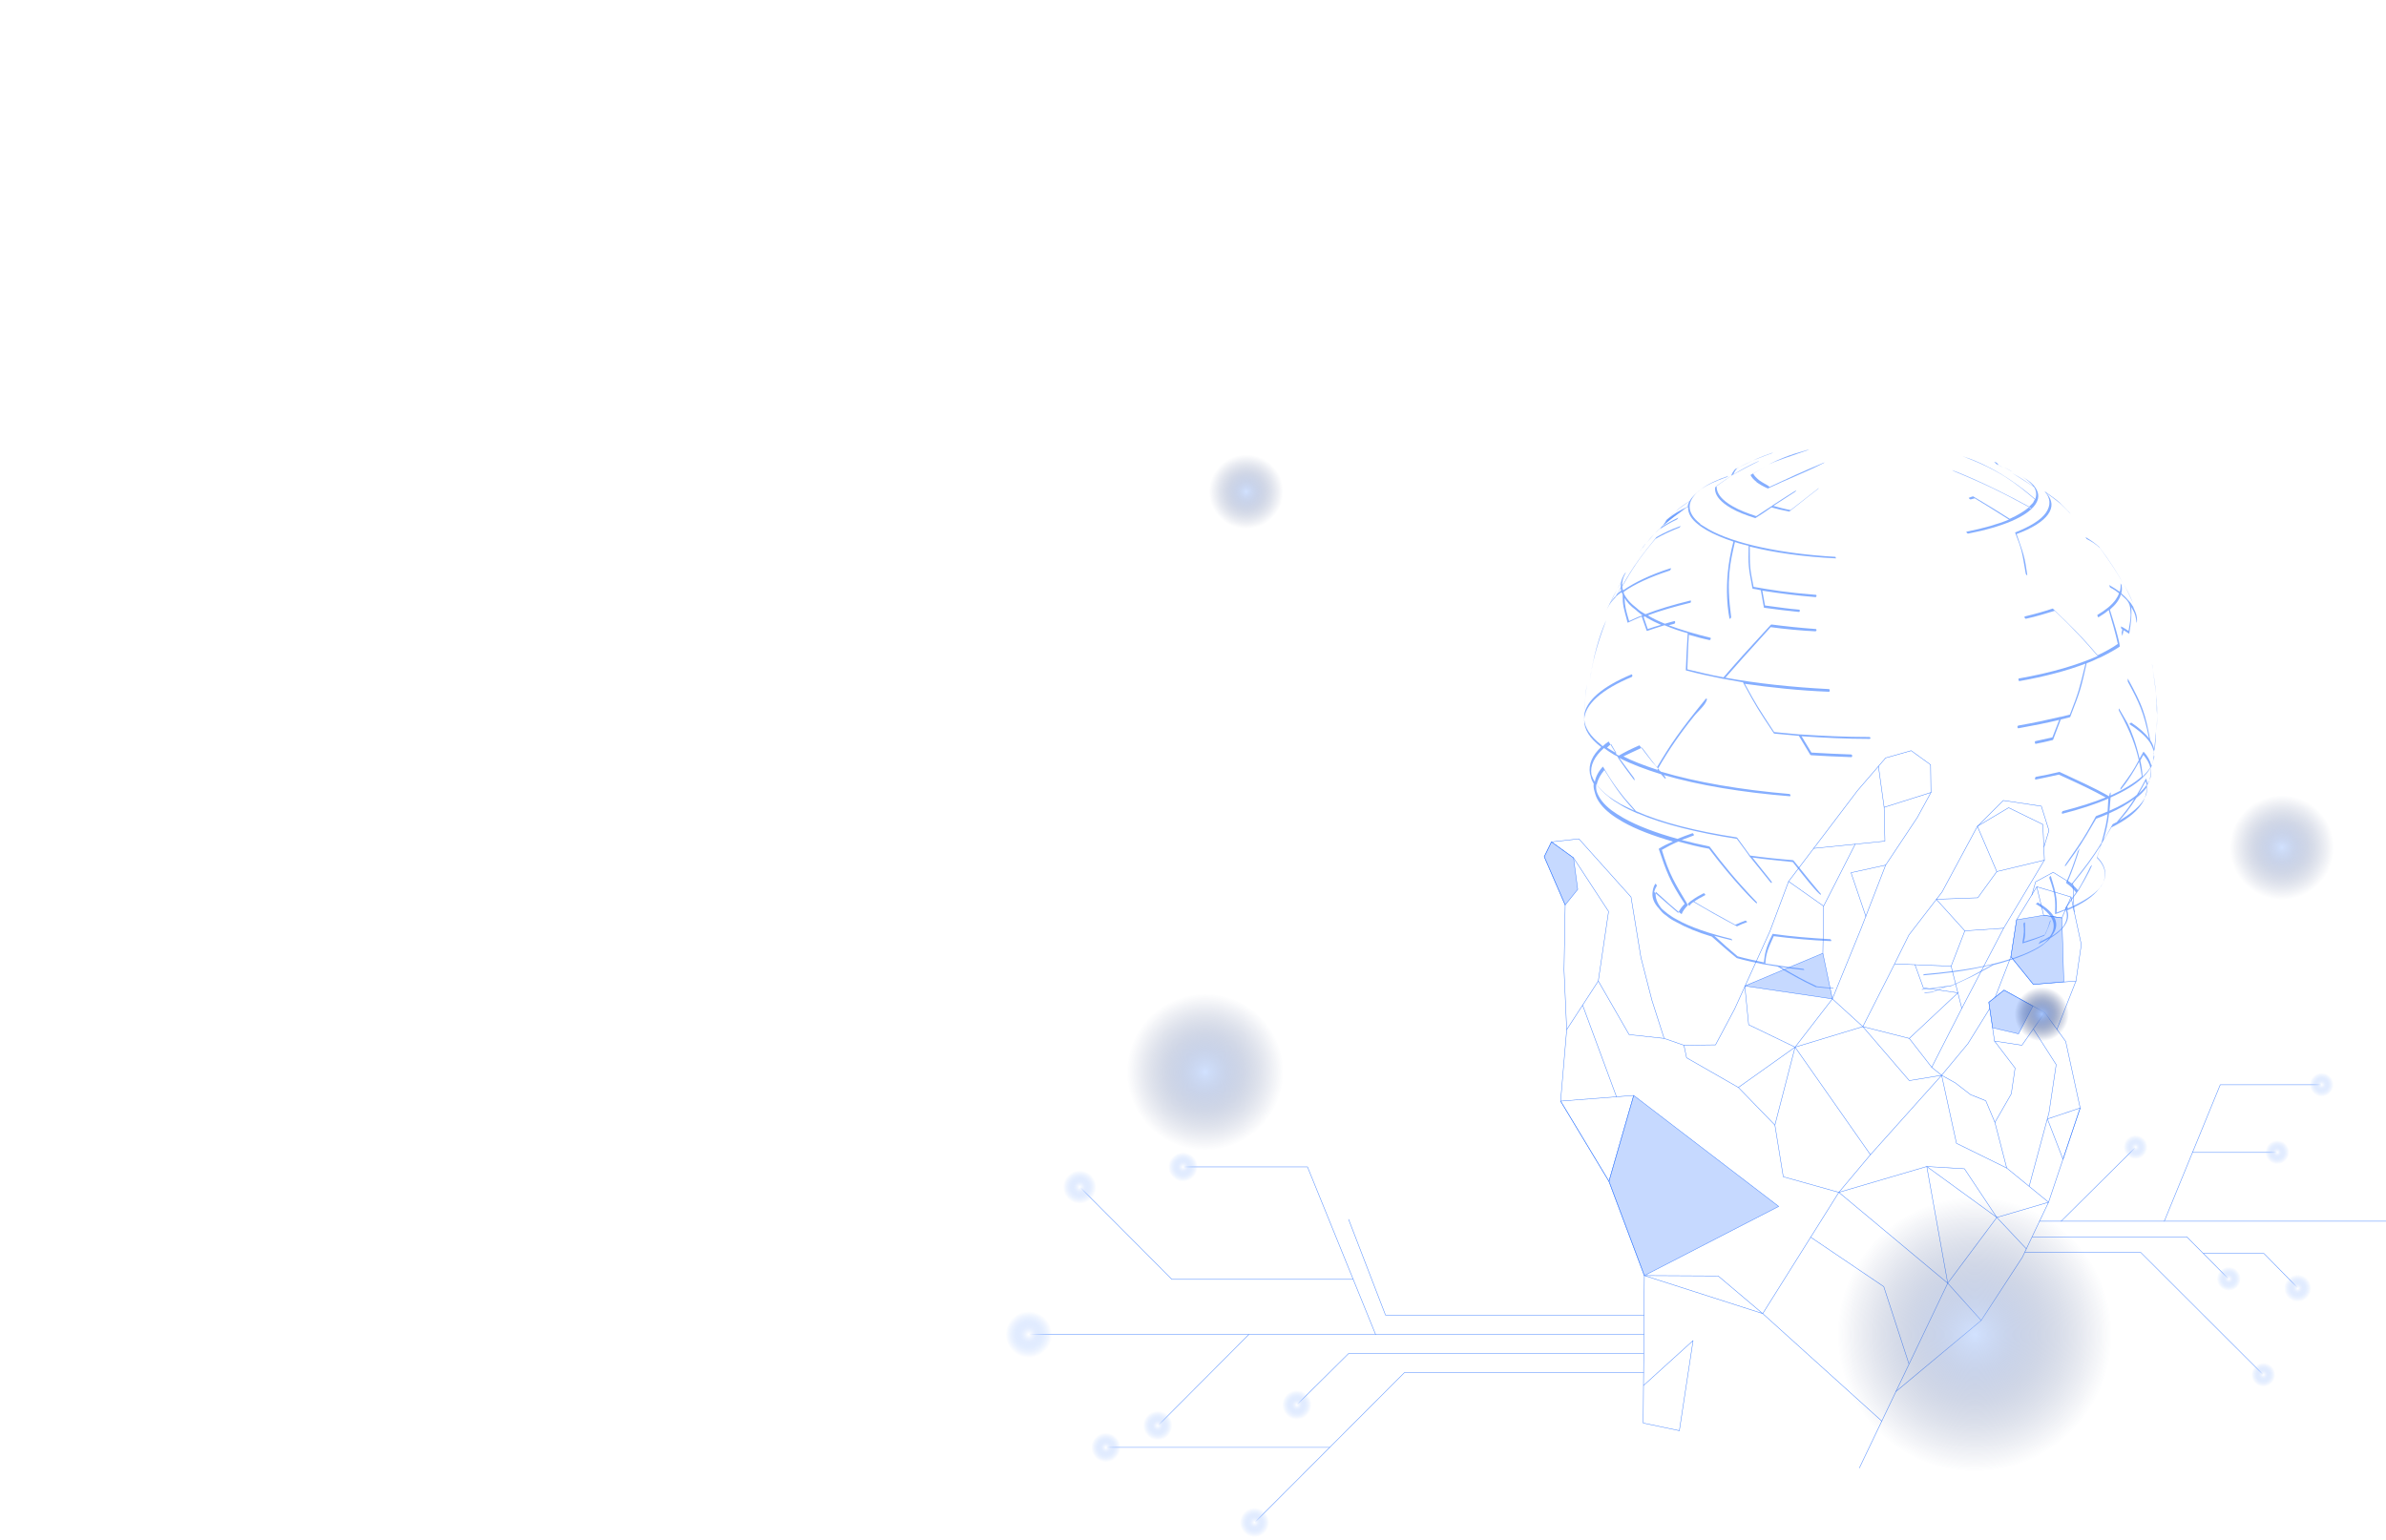<svg width="1366" height="882" viewBox="0 0 1366 882" fill="none" xmlns="http://www.w3.org/2000/svg">
<path d="M941.179 764.206H589.027" stroke="#4081FF" stroke-width="0.25" stroke-miterlimit="10" stroke-linecap="round" stroke-linejoin="round"/>
<path d="M595.128 778.354C587.283 781.837 578.131 778.137 574.644 770.301C571.158 762.465 574.862 753.323 582.707 749.841C590.552 746.358 599.704 750.059 603.191 757.894C606.678 765.948 602.973 775.09 595.128 778.354Z" fill="url(#paint0_radial_0_5532)"/>
<path d="M714.982 764.206L662.9 816.444" stroke="#4081FF" stroke-width="0.25" stroke-miterlimit="10" stroke-linecap="round" stroke-linejoin="round"/>
<path d="M787.548 764.206L748.541 668.218H677.283" stroke="#4081FF" stroke-width="0.25" stroke-miterlimit="10" stroke-linecap="round" stroke-linejoin="round"/>
<path d="M940.961 775.09H772.076L742.439 804.474" stroke="#4081FF" stroke-width="0.25" stroke-miterlimit="10" stroke-linecap="round" stroke-linejoin="round"/>
<path d="M774.691 732.645H670.963L618.228 679.754" stroke="#4081FF" stroke-width="0.25" stroke-miterlimit="10" stroke-linecap="round" stroke-linejoin="round"/>
<path d="M940.961 785.973H804.11L718.251 871.949" stroke="#4081FF" stroke-width="0.25" stroke-miterlimit="10" stroke-linecap="round" stroke-linejoin="round"/>
<path d="M761.18 828.852H633.045" stroke="#4081FF" stroke-width="0.25" stroke-miterlimit="10" stroke-linecap="round" stroke-linejoin="round"/>
<path d="M666.605 825.369C661.592 827.545 655.927 825.151 653.748 820.362C651.568 815.356 653.965 809.697 658.76 807.521C663.772 805.344 669.437 807.738 671.617 812.527C674.014 817.533 671.617 823.192 666.605 825.369Z" fill="url(#paint1_radial_0_5532)"/>
<path d="M622.586 689.984C616.92 692.379 610.382 689.767 607.985 684.108C605.588 678.448 608.203 671.919 613.869 669.524C619.535 667.13 626.072 669.742 628.469 675.401C630.867 681.06 628.252 687.59 622.586 689.984Z" fill="url(#paint2_radial_0_5532)"/>
<path d="M681.205 677.142C676.193 679.319 670.527 676.924 668.348 672.136C666.169 667.13 668.566 661.471 673.36 659.294C678.372 657.117 684.038 659.512 686.217 664.3C688.396 669.306 686.217 675.183 681.205 677.142Z" fill="url(#paint3_radial_0_5532)"/>
<path d="M746.362 813.398C741.35 815.575 735.684 813.18 733.505 808.392C731.326 803.386 733.723 797.726 738.517 795.55C743.529 793.373 749.195 795.767 751.374 800.556C753.553 805.562 751.374 811.439 746.362 813.398Z" fill="url(#paint4_radial_0_5532)"/>
<path d="M722.173 880.873C717.161 883.049 711.495 880.655 709.316 875.866C707.137 870.86 709.534 865.201 714.328 863.024C719.34 860.848 725.006 863.242 727.185 868.031C729.364 873.037 726.967 878.696 722.173 880.873Z" fill="url(#paint5_radial_0_5532)"/>
<path d="M636.968 837.776C631.956 839.952 626.29 837.558 624.111 832.77C621.932 827.763 624.329 822.104 629.123 819.928C634.135 817.751 639.801 820.145 641.98 824.934C644.16 829.94 641.98 835.817 636.968 837.776Z" fill="url(#paint6_radial_0_5532)"/>
<path d="M941.178 753.105H793.214L772.076 698.255" stroke="#4081FF" stroke-width="0.25" stroke-miterlimit="10" stroke-linecap="round" stroke-linejoin="round"/>
<path d="M1167.59 699.343H1401.2" stroke="#4081FF" stroke-width="0.25" stroke-miterlimit="10" stroke-linecap="round" stroke-linejoin="round"/>
<path d="M1180.01 699.343L1222.73 656.899" stroke="#4081FF" stroke-width="0.25" stroke-miterlimit="10" stroke-linecap="round" stroke-linejoin="round"/>
<path d="M1239.07 699.343L1271.1 621.203H1329.07" stroke="#4081FF" stroke-width="0.25" stroke-miterlimit="10" stroke-linecap="round" stroke-linejoin="round"/>
<path d="M1163.45 708.268H1251.93L1275.9 732.428" stroke="#4081FF" stroke-width="0.25" stroke-miterlimit="10" stroke-linecap="round" stroke-linejoin="round"/>
<path d="M1261.51 717.844H1296.16L1315.56 737.651" stroke="#4081FF" stroke-width="0.25" stroke-miterlimit="10" stroke-linecap="round" stroke-linejoin="round"/>
<path d="M1159.31 717.191H1225.56L1295.73 787.278" stroke="#4081FF" stroke-width="0.25" stroke-miterlimit="10" stroke-linecap="round" stroke-linejoin="round"/>
<path d="M1255.19 659.946H1303.79" stroke="#4081FF" stroke-width="0.25" stroke-miterlimit="10" stroke-linecap="round" stroke-linejoin="round"/>
<path d="M1219.46 649.499C1223.6 647.757 1228.17 649.716 1229.92 653.634C1231.66 657.77 1229.7 662.341 1225.78 664.082C1221.64 665.823 1217.06 663.864 1215.32 659.947C1213.57 656.029 1215.53 651.24 1219.46 649.499Z" fill="url(#paint7_radial_0_5532)"/>
<path d="M1311.85 729.38C1316.43 727.421 1321.66 729.598 1323.84 734.169C1325.8 738.74 1323.62 743.963 1319.04 746.14C1314.47 748.099 1309.24 745.922 1307.06 741.351C1305.1 736.781 1307.28 731.339 1311.85 729.38Z" fill="url(#paint8_radial_0_5532)"/>
<path d="M1326.02 628.386C1330.16 630.127 1334.73 628.168 1336.48 624.25C1338.22 620.115 1336.26 615.544 1332.34 613.802C1328.2 612.061 1323.62 614.02 1321.88 617.938C1320.13 622.074 1321.88 626.644 1326.02 628.386Z" fill="url(#paint9_radial_0_5532)"/>
<path d="M1272.85 739.61C1276.99 741.352 1281.56 739.393 1283.31 735.475C1285.05 731.339 1283.09 726.768 1279.17 725.027C1275.03 723.286 1270.45 725.245 1268.71 729.163C1266.96 733.298 1268.71 737.869 1272.85 739.61Z" fill="url(#paint10_radial_0_5532)"/>
<path d="M1292.68 794.461C1296.82 796.202 1301.39 794.243 1303.14 790.325C1304.88 786.19 1302.92 781.619 1299 779.878C1294.86 778.136 1290.28 780.095 1288.54 784.013C1286.79 788.149 1288.54 792.72 1292.68 794.461Z" fill="url(#paint11_radial_0_5532)"/>
<path d="M1300.52 667.129C1304.66 668.87 1309.24 666.911 1310.98 662.993C1312.72 658.858 1310.76 654.287 1306.84 652.546C1302.7 650.804 1298.12 652.763 1296.38 656.681C1294.64 660.817 1296.6 665.388 1300.52 667.129Z" fill="url(#paint12_radial_0_5532)"/>
<path d="M1064.52 840.605L1085.44 796.855L1134.25 756.153L1157.79 720.021L1172.82 688.46L1190.91 634.481L1182.63 596.39L1170.64 579.848L1147.33 567.006L1138.61 573.971L1141.88 596.172L1153.65 611.626L1151.47 626.427L1142.1 642.752L1148.85 668.871L1172.82 688.46L1143.19 697.167L1160.18 715.233" stroke="#4081FF" stroke-width="0.25" stroke-miterlimit="10" stroke-linecap="round" stroke-linejoin="round"/>
<path d="M1139.05 577.671L1126.62 597.696L1111.59 615.762L1105.92 611.191L1123.14 577.454L1147.11 531.527L1170.43 492.566L1169.55 472.106L1149.94 462.529L1132.07 473.194L1111.81 510.85L1092.85 535.445L1082.82 555.688L1066.48 587.901L1049.05 572.012L1065.39 531.963L1079.55 495.396L1097.64 468.188L1105.49 453.823L1105.27 437.933L1094.16 429.88L1079.55 434.015L1063.43 452.734L1023.99 504.755L1013.31 533.269L993.042 577.889L982.147 598.349L964.06 598.567L952.728 594.649L945.755 572.883L939.435 548.287L933.769 513.679L903.915 480.377L888.225 482.118L884.084 490.607L896.07 518.25L895.416 555.47L896.941 589.643L893.455 630.563L921.13 676.489L941.396 730.469L940.743 814.921L961.445 819.275" stroke="#4081FF" stroke-width="0.25" stroke-miterlimit="10" stroke-linecap="round" stroke-linejoin="round"/>
<path d="M1170.64 579.848L1157.57 598.567L1141.88 596.172" stroke="#4081FF" stroke-width="0.25" stroke-miterlimit="10" stroke-linecap="round" stroke-linejoin="round"/>
<path d="M1164.11 589.207L1177.18 609.667L1173.04 637.31L1161.71 679.318" stroke="#4081FF" stroke-width="0.25" stroke-miterlimit="10" stroke-linecap="round" stroke-linejoin="round"/>
<path d="M1181.1 663.865L1172.17 640.793L1190.91 634.48L1181.1 663.865Z" stroke="#4081FF" stroke-width="0.25" stroke-miterlimit="10" stroke-linecap="round" stroke-linejoin="round"/>
<path d="M1142.31 570.924L1151.25 547.852L1154.52 526.739L1166.07 507.803L1185.68 513.68L1191.56 540.887L1188.51 561.783L1177.62 589.425" stroke="#4081FF" stroke-width="0.25" stroke-miterlimit="10" stroke-linecap="round" stroke-linejoin="round"/>
<path d="M1166.07 507.803L1169.99 524.127L1180.45 525.651L1185.68 513.68" stroke="#4081FF" stroke-width="0.25" stroke-miterlimit="10" stroke-linecap="round" stroke-linejoin="round"/>
<path d="M1151.25 547.852L1164.11 563.741L1188.51 561.782" stroke="#4081FF" stroke-width="0.25" stroke-miterlimit="10" stroke-linecap="round" stroke-linejoin="round"/>
<path d="M1134.25 756.153L1115.08 734.822L1085.44 796.856" stroke="#4081FF" stroke-width="0.25" stroke-miterlimit="10" stroke-linecap="round" stroke-linejoin="round"/>
<path d="M893.455 630.563L935.295 627.298L921.13 676.489L893.455 630.563Z" stroke="#4081FF" stroke-width="0.25" stroke-miterlimit="10" stroke-linecap="round" stroke-linejoin="round"/>
<path d="M935.295 627.298L1018.32 690.855L941.397 730.469L921.13 676.489L935.295 627.298Z" stroke="#4081FF" stroke-width="0.25" stroke-miterlimit="10" stroke-linecap="round" stroke-linejoin="round"/>
<path opacity="0.3" d="M935.295 627.298L1018.32 690.855L941.397 730.469L921.13 676.489L935.295 627.298Z" fill="#4081FF"/>
<path d="M940.96 793.373L969.29 767.689L961.445 819.275" stroke="#4081FF" stroke-width="0.25" stroke-miterlimit="10" stroke-linecap="round" stroke-linejoin="round"/>
<path d="M888.225 482.118L900.864 491.26L920.912 521.95L915.029 561.782L932.68 592.472L952.728 594.649" stroke="#4081FF" stroke-width="0.25" stroke-miterlimit="10" stroke-linecap="round" stroke-linejoin="round"/>
<path opacity="0.3" d="M896.07 518.25L903.261 509.326L900.864 491.26L888.225 482.118L884.084 490.607L896.07 518.25Z" fill="#4081FF"/>
<path d="M896.07 518.25L903.261 509.326L900.864 491.26L888.225 482.118L884.084 490.607L896.07 518.25Z" stroke="#4081FF" stroke-width="0.25" stroke-miterlimit="10" stroke-linecap="round" stroke-linejoin="round"/>
<path d="M1187.42 522.168L1186.77 506.496L1175.44 499.531L1165.41 504.973L1163.23 512.591" stroke="#4081FF" stroke-width="0.25" stroke-miterlimit="10" stroke-linecap="round" stroke-linejoin="round"/>
<path d="M1170.43 492.566L1143.19 499.096L1132.07 473.194L1146.89 458.394L1168.68 461.658L1173.04 475.589L1170.21 484.948" stroke="#4081FF" stroke-width="0.25" stroke-miterlimit="10" stroke-linecap="round" stroke-linejoin="round"/>
<path d="M1143.19 697.167L1124.66 669.307L1103.09 668.001L1143.19 697.167Z" stroke="#4081FF" stroke-width="0.25" stroke-miterlimit="10" stroke-linecap="round" stroke-linejoin="round"/>
<path opacity="0.3" d="M1049.05 572.012L1043.6 545.893L998.926 564.611L1049.05 572.012Z" fill="#4081FF"/>
<path d="M1049.05 572.012L1043.6 545.893L998.926 564.611L1049.05 572.012Z" stroke="#4081FF" stroke-width="0.25" stroke-miterlimit="10" stroke-linecap="round" stroke-linejoin="round"/>
<path d="M1123.14 577.454L1117.04 553.293L1084.78 551.987" stroke="#4081FF" stroke-width="0.25" stroke-miterlimit="10" stroke-linecap="round" stroke-linejoin="round"/>
<path d="M1068.22 524.78L1059.72 499.749L1079.55 495.396" stroke="#4081FF" stroke-width="0.25" stroke-miterlimit="10" stroke-linecap="round" stroke-linejoin="round"/>
<path d="M1093.07 594.649L1120.96 568.53L1101.13 565.7L1096.33 552.423" stroke="#4081FF" stroke-width="0.25" stroke-miterlimit="10" stroke-linecap="round" stroke-linejoin="round"/>
<path d="M1142.1 642.751L1136.87 630.345L1128.15 626.862L1119.43 620.115L1111.59 615.762L1070.84 661.253L1027.69 599.655L1001.11 586.813L998.926 564.611" stroke="#4081FF" stroke-width="0.25" stroke-miterlimit="10" stroke-linecap="round" stroke-linejoin="round"/>
<path d="M1117.04 553.293L1124.88 533.051L1147.11 531.527" stroke="#4081FF" stroke-width="0.25" stroke-miterlimit="10" stroke-linecap="round" stroke-linejoin="round"/>
<path d="M1105.49 453.822L1078.68 462.311L1075.41 438.804" stroke="#4081FF" stroke-width="0.25" stroke-miterlimit="10" stroke-linecap="round" stroke-linejoin="round"/>
<path d="M1078.68 462.312L1079.12 481.683L1038.37 485.819" stroke="#4081FF" stroke-width="0.25" stroke-miterlimit="10" stroke-linecap="round" stroke-linejoin="round"/>
<path d="M1023.99 504.755L1044.03 518.903L1043.6 545.893" stroke="#4081FF" stroke-width="0.25" stroke-miterlimit="10" stroke-linecap="round" stroke-linejoin="round"/>
<path d="M964.06 598.566L965.585 605.749L995.222 622.727L1016.14 644.275L1020.94 673.877L1052.75 682.801L1103.09 668L1115.08 734.822L1052.75 682.801L1009.17 752.235L1077.38 813.833" stroke="#4081FF" stroke-width="0.25" stroke-miterlimit="10" stroke-linecap="round" stroke-linejoin="round"/>
<path d="M896.941 589.643L915.028 561.782" stroke="#4081FF" stroke-width="0.25" stroke-miterlimit="10" stroke-linecap="round" stroke-linejoin="round"/>
<path d="M906.094 575.713L925.488 628.169" stroke="#4081FF" stroke-width="0.25" stroke-miterlimit="10" stroke-linecap="round" stroke-linejoin="round"/>
<path opacity="0.3" d="M1180.45 525.651L1181.54 562.218L1164.11 563.741L1151.25 547.852L1154.52 526.739L1169.99 524.127L1180.45 525.651Z" fill="#4081FF"/>
<path d="M1180.45 525.651L1181.54 562.218L1164.11 563.741L1151.25 547.852L1154.52 526.739L1169.99 524.127L1180.45 525.651Z" stroke="#4081FF" stroke-width="0.25" stroke-miterlimit="10" stroke-linecap="round" stroke-linejoin="round"/>
<path d="M1124.88 533.051L1108.54 514.985L1132.29 514.114L1143.19 499.096" stroke="#4081FF" stroke-width="0.25" stroke-miterlimit="10" stroke-linecap="round" stroke-linejoin="round"/>
<path d="M1062.12 483.425L1044.03 518.903" stroke="#4081FF" stroke-width="0.25" stroke-miterlimit="10" stroke-linecap="round" stroke-linejoin="round"/>
<path d="M1115.08 734.822L1143.19 697.167" stroke="#4081FF" stroke-width="0.25" stroke-miterlimit="10" stroke-linecap="round" stroke-linejoin="round"/>
<path d="M1009.17 752.235L983.672 730.686L941.396 730.469L1009.17 752.235Z" stroke="#4081FF" stroke-width="0.25" stroke-miterlimit="10" stroke-linecap="round" stroke-linejoin="round"/>
<path d="M1036.63 708.485L1078.47 736.781L1092.85 780.966" stroke="#4081FF" stroke-width="0.25" stroke-miterlimit="10" stroke-linecap="round" stroke-linejoin="round"/>
<path d="M1016.14 644.276L1027.69 599.655L995.222 622.727" stroke="#4081FF" stroke-width="0.25" stroke-miterlimit="10" stroke-linecap="round" stroke-linejoin="round"/>
<path d="M1070.84 661.253L1052.75 682.801" stroke="#4081FF" stroke-width="0.25" stroke-miterlimit="10" stroke-linecap="round" stroke-linejoin="round"/>
<path d="M1148.85 668.871L1120.09 654.723L1111.59 615.762L1093.07 618.809L1066.48 587.901L1093.07 594.649L1105.92 611.191" stroke="#4081FF" stroke-width="0.25" stroke-miterlimit="10" stroke-linecap="round" stroke-linejoin="round"/>
<path d="M1066.48 587.901L1027.69 599.655L1049.05 572.012" stroke="#4081FF" stroke-width="0.25" stroke-miterlimit="10" stroke-linecap="round" stroke-linejoin="round"/>
<path opacity="0.3" d="M1140.79 588.554L1155.61 592.037L1163.89 576.148L1147.33 567.006L1138.61 573.971L1140.79 588.554Z" fill="#4081FF"/>
<path d="M1140.79 588.554L1155.61 592.037L1163.89 576.148L1147.33 567.006L1138.61 573.971L1140.79 588.554Z" stroke="#4081FF" stroke-width="0.25" stroke-miterlimit="10" stroke-linecap="round" stroke-linejoin="round"/>
<g filter="url(#filter0_d_0_5532)">
<g opacity="0.8">
<path opacity="0.8" d="M919.605 355.222C918.297 357.834 913.067 369.587 910.234 389.394C911.542 380.035 913.939 370.24 919.169 356.31C919.387 355.657 919.387 355.657 919.605 355.222Z" fill="#4081FF"/>
<path opacity="0.8" d="M941.396 312.343C941.832 311.908 942.268 311.255 942.704 310.819C942.486 311.037 942.268 311.472 941.832 311.69L940.96 312.778L938.999 315.608C938.999 315.39 939.217 315.39 939.217 315.173C939.871 314.302 940.742 313.431 941.396 312.343Z" fill="#4081FF"/>
<path opacity="0.8" d="M969.508 516.508C979.967 522.603 981.711 523.691 994.35 530.438H994.568C996.311 529.568 998.272 528.697 1000.23 528.044C1000.23 527.609 999.362 527.174 999.362 527.174C997.619 527.826 995.222 528.697 993.478 529.568C983.236 523.909 980.185 522.385 969.943 516.29C971.687 514.985 973.866 513.896 976.263 512.59C976.481 512.373 975.827 511.502 975.391 511.502C972.776 512.808 970.597 514.114 968.854 515.42C968.854 515.42 968.854 515.42 969.072 515.42H968.854C967.764 516.073 966.893 516.943 966.239 517.596C967.11 518.685 967.11 518.685 967.11 518.902C967.546 518.032 968.418 517.161 969.508 516.508Z" fill="#4081FF"/>
<path opacity="0.8" d="M967.982 286.441C968.2 286.441 968.2 286.441 967.982 286.441V286.441ZM966.892 289.706L966.239 290.141C966.239 290.141 966.674 289.924 966.892 289.706ZM954.689 297.542C957.086 295.583 960.355 293.624 963.842 291.883C958.612 295.583 955.125 298.195 952.292 300.807L954.689 297.542ZM973.866 280.129L972.994 280.782C976.699 277.952 981.929 275.558 988.684 273.164C988.902 272.946 989.338 272.728 989.556 272.511C983.018 274.687 977.57 277.299 973.866 280.129Z" fill="#4081FF"/>
<path opacity="0.8" d="M1051.01 319.743C1051.01 319.526 1051.01 319.09 1050.79 318.873C1020.28 317.131 992.825 311.472 978.006 302.983C976.263 301.895 974.738 301.025 973.43 300.154C973.43 300.154 973.43 300.154 973.43 299.936C969.29 296.671 967.328 293.406 967.328 290.142V289.706C967.546 286.659 969.508 283.612 973.212 280.564L972.776 281C970.379 282.959 968.418 284.918 967.328 286.877C962.97 289.706 961.881 290.577 958.83 293.189C960.791 291.665 962.752 290.142 967.11 287.094C966.675 288.183 966.239 289.053 966.239 290.142C961.88 292.1 958.176 294.277 955.343 296.671C954.689 297.107 954.253 297.542 953.818 297.977L954.907 296.889C955.343 296.454 955.779 296.018 956.215 295.801C955.997 296.018 955.779 296.236 955.343 296.454L954.471 297.324L952.946 299.066C953.382 298.63 954.036 298.195 954.471 297.542L952.074 300.807C950.549 302.331 949.023 303.636 947.498 305.378C948.806 304.072 950.113 302.766 951.421 301.46L950.331 302.983C952.946 301.242 956.215 299.283 959.919 297.542C960.137 297.324 960.791 296.889 960.791 296.454C957.086 298.195 954.036 299.936 951.421 301.678L952.074 301.025C956.433 297.324 960.791 294.059 965.367 290.795C965.803 290.577 966.021 290.577 966.457 290.359C966.239 293.842 968.2 297.324 972.558 300.589C973.866 301.678 975.391 302.548 977.135 303.636C981.275 306.031 986.505 308.207 992.389 310.166C985.633 335.415 990.21 354.351 990.21 354.351C990.427 354.351 990.645 354.351 990.863 353.916C991.081 353.698 991.081 353.481 991.081 353.263C988.248 331.715 990.427 322.791 993.26 310.384C995.657 311.255 998.49 311.908 1001.11 312.561C1000.89 323.879 1000.89 324.314 1003.28 336.939L1003.5 337.156C1005.03 337.374 1006.55 337.592 1008.08 338.027L1009.82 347.822L1010.04 348.039C1016.36 348.91 1023.11 349.78 1029.87 350.433C1030.09 350.433 1030.31 350.433 1030.31 349.998C1030.52 349.781 1030.52 349.345 1030.09 349.128C1022.68 348.475 1022.24 348.257 1010.48 346.733L1008.95 338.244C1018.54 339.768 1028.78 341.074 1039.46 341.945C1039.68 341.727 1039.89 341.727 1039.89 341.509C1040.11 340.856 1039.89 340.856 1039.68 340.639C1022.9 339.333 1013.96 337.809 1003.94 336.068C1001.76 325.185 1001.76 324.75 1001.76 312.996V311.908V312.996C1015.71 316.478 1032.7 318.873 1050.79 319.743C1050.79 319.961 1050.79 319.743 1051.01 319.743Z" fill="#4081FF"/>
<path opacity="0.8" d="M1232.1 380.253C1232.1 380.471 1232.1 380.471 1232.1 380.906C1232.31 381.777 1232.31 382.647 1232.53 383.518C1232.31 382.43 1232.31 381.341 1232.1 380.471C1232.1 380.471 1232.1 380.471 1232.1 380.253Z" fill="#4081FF"/>
<path opacity="0.8" d="M1234.28 397.23C1233.84 391.353 1233.4 389.177 1232.53 383.735C1233.19 388.089 1233.84 392.877 1234.28 397.23Z" fill="#4081FF"/>
<path opacity="0.8" d="M1215.53 333.892C1217.5 337.374 1219.24 341.292 1221.42 345.863C1219.46 341.074 1217.5 337.374 1215.53 333.892Z" fill="#4081FF"/>
<path opacity="0.8" d="M1202.24 313.867C1207.91 321.703 1211.61 327.144 1215.53 334.109C1212.05 327.797 1208.34 321.92 1201.81 313.214L1201.59 312.996C1199.63 311.255 1197.01 309.296 1193.96 307.555C1194.18 307.99 1194.4 308.208 1194.61 308.643C1197.67 310.167 1200.28 311.908 1202.24 313.867Z" fill="#4081FF"/>
<path opacity="0.8" d="M1070.18 422.044C1056.46 422.044 1042.95 421.391 1029.87 420.52C1029.65 420.52 1029.65 420.52 1029.43 420.738C1029.65 420.52 1029.65 420.52 1029.65 420.52C1024.86 420.085 1020.28 419.65 1015.71 419.214C1006.34 404.849 1005.68 403.978 998.926 391.571L998.272 390.265C998.49 390.701 998.708 391.136 998.926 391.571C1013.96 393.748 1030.31 395.489 1047.09 396.142C1047.52 395.925 1047.52 395.925 1047.52 395.489C1047.52 394.836 1047.3 394.619 1047.09 394.619C1025.95 393.53 1005.68 391.354 987.812 388.089C995.222 379.6 999.144 375.247 1013.74 359.14C1021.81 360.228 1030.52 361.099 1039.46 361.534C1039.68 361.317 1039.68 361.316 1039.89 361.099C1040.11 360.664 1039.89 360.446 1039.68 360.228C1030.96 359.575 1022.46 358.705 1014.18 357.616L1013.74 357.834C996.965 376.117 996.965 376.117 986.723 387.871C979.314 386.565 972.558 384.824 966.021 383.3C966.239 377.423 966.457 369.37 966.893 363.493C970.597 364.581 974.52 365.67 978.66 366.54C978.878 366.54 979.096 366.54 979.314 366.105C979.532 365.452 979.314 365.234 979.314 365.234C970.379 363.058 962.316 360.664 955.343 358.052C956.433 357.834 957.522 357.399 958.612 357.181C959.265 356.746 959.048 355.875 958.83 355.657C958.83 355.657 958.83 355.657 958.612 355.657C956.65 356.093 954.907 356.746 953.164 357.181C949.459 355.657 946.191 354.134 943.358 352.392C950.331 349.78 958.612 347.386 967.546 345.21H967.764C967.982 344.992 968.418 343.904 967.764 343.904C957.958 346.298 949.241 348.91 942.05 351.739C940.089 350.651 938.346 349.563 937.038 348.257V348.475C937.038 348.257 937.038 348.257 937.038 348.257C933.334 345.427 930.936 342.598 929.629 339.768C929.629 339.55 929.629 339.333 929.629 338.897V338.027V338.897C935.731 334.544 944.665 330.409 955.997 326.708C956.215 326.491 956.651 326.056 956.651 325.403C956.651 325.403 956.65 325.403 956.433 325.403C944.883 329.103 935.949 333.456 929.629 337.809C929.411 337.809 929.411 338.027 929.193 338.027C928.975 337.374 928.757 336.503 928.757 335.85C934.423 326.056 938.346 319.743 947.716 308.643C951.421 306.466 955.997 304.289 961.445 302.113C961.663 301.895 962.098 301.678 962.098 301.242C956.651 303.201 952.074 305.378 948.37 307.554L948.152 307.772C939.871 318.002 935.295 323.879 928.757 335.415C928.539 333.021 929.193 330.844 930.501 328.45C930.719 328.232 930.719 328.014 930.719 327.797L930.501 328.014L929.629 329.32C928.975 330.626 928.321 331.932 928.104 333.238C927.45 334.544 926.578 335.85 925.924 337.374C926.578 336.286 927.232 334.98 928.104 333.456C927.886 334.327 927.886 335.197 927.886 336.286C927.014 337.809 926.36 339.115 925.489 340.856C923.745 342.598 922.438 344.121 921.566 345.863C922.874 343.251 924.399 340.203 925.924 337.374C923.745 341.074 922.874 342.815 921.348 346.08C921.13 346.516 920.912 346.951 920.694 347.386L920.041 348.91C920.041 349.128 919.823 349.128 919.823 349.345C920.041 348.91 920.041 348.692 920.259 348.475C921.13 346.298 922.874 344.121 924.835 342.162C924.835 342.162 924.835 342.162 924.835 341.945C925.053 341.509 925.489 340.856 925.706 340.421C926.36 339.115 927.232 337.809 927.886 336.721C927.886 337.156 928.104 337.809 928.104 338.244C927.232 338.897 926.36 339.55 925.706 340.203C925.489 340.639 925.053 341.292 924.835 341.945C925.924 340.856 927.014 339.986 928.321 339.115C928.539 339.55 928.757 339.986 928.975 340.421C928.975 346.733 929.411 347.604 931.808 356.528H932.026C934.423 355.44 937.038 354.134 939.871 353.045L942.704 361.099L942.922 361.317C945.973 360.228 949.459 359.14 952.946 358.052C957.086 359.793 961.445 361.317 966.239 362.622C965.803 368.935 965.367 377.206 965.149 383.518C965.149 383.736 965.149 383.953 965.367 383.953C971.905 385.694 978.878 387.218 986.505 388.742H986.723C990.21 389.395 993.914 390.048 997.619 390.701V390.483V390.265C997.619 390.483 997.619 390.483 997.837 390.701C1005.9 405.502 1006.12 405.719 1015.49 419.867L1015.71 420.085C1020.28 420.52 1025.08 420.955 1029.87 421.391L1036.41 432.274L1036.84 432.491C1044.47 432.927 1052.1 433.362 1059.94 433.58C1060.16 433.58 1060.38 433.362 1060.38 432.927C1060.38 432.709 1060.38 432.274 1059.94 432.056C1053.19 431.839 1044.03 431.403 1037.06 430.968L1031.4 421.608C1030.96 420.955 1030.74 420.738 1030.74 420.52C1030.96 420.955 1031.18 421.391 1031.4 421.608C1044.03 422.479 1057.11 423.132 1070.4 423.132C1070.62 423.132 1070.84 422.914 1070.84 422.479C1070.84 422.261 1070.4 422.044 1070.18 422.044ZM940.307 352.392C940.525 352.175 940.525 352.392 940.307 352.392C937.692 353.263 935.077 354.569 932.68 355.657C930.719 348.91 930.283 347.604 930.065 342.38C931.372 344.774 933.551 347.169 936.602 349.345C937.692 350.433 938.999 351.304 940.307 352.392C940.525 352.392 940.307 352.392 940.307 352.392ZM943.358 360.228L940.961 353.263C941.178 353.263 941.396 353.045 941.832 353.045C942.268 353.263 942.486 353.481 942.704 353.698C945.319 355.222 947.934 356.528 950.985 357.834C948.37 358.487 945.973 359.358 943.358 360.228ZM986.287 388.524C986.287 388.742 986.287 388.959 986.287 389.177C986.287 389.177 986.287 388.959 986.287 388.524Z" fill="#4081FF"/>
<path opacity="0.8" d="M1040.11 564.829C1030.96 560.476 1029.22 559.388 1019.41 553.729C1023.77 554.382 1028.13 555.034 1032.7 555.47C1032.7 555.47 1032.7 555.47 1032.92 555.47V555.252C1032.7 555.035 1032.49 554.817 1032.49 554.817C1024.86 553.946 1017.67 552.858 1010.69 551.77C1010.91 546.11 1012.44 542.846 1015.49 536.098C1025.73 537.404 1036.84 538.492 1048.18 538.928C1048.39 538.928 1048.39 538.71 1048.39 538.492C1048.39 538.057 1047.96 538.057 1047.96 537.839C1036.63 537.186 1025.51 536.316 1015.05 534.792H1014.83C1010.69 543.281 1010.48 545.675 1009.82 551.117C1009.82 551.117 1010.04 551.552 1010.26 551.77C1010.04 551.552 1009.82 551.334 1009.82 551.117C1004.59 550.028 999.58 548.94 994.786 547.634C990.645 544.151 985.415 539.581 981.493 535.88C984.762 536.751 988.03 537.622 991.735 538.492V538.275C991.517 537.839 991.299 537.839 991.081 537.622C978.442 534.574 967.546 530.874 959.919 526.521C957.74 525.433 955.997 524.127 954.471 523.038L954.253 522.821C953.164 521.95 952.074 521.079 951.203 520.209C948.588 516.944 947.498 513.897 947.934 510.632C961.227 522.821 962.752 523.474 962.752 523.474C963.406 521.732 964.713 519.991 966.457 518.25C966.457 518.25 966.457 518.25 966.239 518.25C966.021 517.815 965.803 517.379 965.585 516.944C959.048 506.061 955.561 500.619 951.421 486.689C954.036 485.165 957.304 483.424 960.791 481.901C966.457 483.424 972.34 484.948 978.442 486.036C992.389 504.537 1005.03 517.162 1005.68 517.379C1005.68 517.162 1005.9 517.162 1005.9 516.944C1005.9 516.726 1005.68 516.509 1005.68 516.509C992.825 503.014 987.159 495.831 978.878 484.948L978.66 484.73C973.212 483.642 967.764 482.336 962.752 481.03C964.931 480.159 967.328 479.289 969.726 478.418C969.943 477.765 969.072 477.112 969.072 477.112C966.021 478.2 962.97 479.289 960.355 480.377C947.934 476.894 937.474 472.976 929.411 468.406C926.796 466.882 924.399 465.358 922.656 464.052C922.656 464.27 922.656 464.27 922.874 464.488C922.874 464.27 922.656 464.27 922.656 464.052C918.079 460.57 915.465 457.087 914.157 453.387C913.721 451.863 913.721 450.34 913.939 449.034C915.464 451.428 917.862 453.822 920.912 456.217C922.874 457.958 925.271 459.482 927.886 461.005C930.719 462.746 933.987 464.27 937.474 465.794C937.474 465.794 937.474 465.794 937.692 465.794C952.292 472.106 972.123 476.894 994.35 480.377C996.529 483.424 999.58 487.342 1001.76 490.607C1001.76 490.825 1001.98 490.825 1002.19 491.042C1001.98 491.042 1001.98 491.042 1001.98 490.825C1005.46 495.178 1010.26 501.055 1013.74 505.408C1014.18 505.843 1014.4 505.626 1014.4 505.19C1014.4 504.973 1014.4 504.973 1006.55 495.178C1005.46 493.872 1004.37 492.348 1003.28 491.042C1010.69 492.131 1018.54 492.784 1026.38 493.654C1042.29 514.114 1042.51 512.591 1042.51 512.155C1042.51 511.938 1042.51 511.72 1042.29 511.72C1036.63 504.973 1036.63 504.973 1026.82 492.784L1026.38 492.566C1018.1 491.913 1009.82 491.042 1001.98 489.954H1001.76H1001.98C999.798 486.907 996.747 482.771 994.568 479.724L994.132 479.506C971.251 476.024 951.203 471.018 936.602 464.488C935.731 463.399 933.987 461.44 930.501 457.523C928.757 455.346 923.745 449.469 917.862 439.239L917.644 439.021C915.029 441.851 913.503 444.898 913.067 447.728C912.196 446.422 911.542 444.898 911.106 443.592C910.235 438.368 912.85 433.145 918.297 428.356C920.041 429.662 922.002 430.968 924.181 432.274C924.835 432.492 925.489 432.927 925.924 433.145C926.142 433.362 926.142 433.58 926.36 433.798C926.36 434.015 926.578 434.015 926.578 434.015C926.578 434.015 926.578 434.015 926.36 434.015C928.975 437.933 932.68 442.939 935.513 446.64C935.513 446.857 935.731 446.857 935.731 446.857C935.949 446.64 935.731 445.987 935.513 445.551C932.898 442.069 929.629 437.498 927.014 434.015C933.769 437.498 941.832 440.545 950.985 443.375C951.638 444.028 952.292 444.898 953.164 445.769L953.382 445.987C953.818 445.769 953.818 445.551 952.51 443.81C972.558 449.687 997.619 453.822 1024.86 455.999C1024.86 455.781 1025.08 455.564 1025.08 455.564C1025.08 455.346 1024.86 454.911 1024.64 454.693C996.747 452.299 971.033 447.945 950.767 441.851C950.331 441.416 949.895 440.763 949.241 440.11C955.343 429.444 962.316 419.432 969.726 410.29C971.905 407.461 976.045 404.196 977.135 400.931C977.353 400.278 977.135 400.06 976.917 400.06C976.699 400.06 976.699 400.06 976.481 400.278C961.445 418.779 956.433 426.179 948.588 439.457C947.934 438.586 947.062 437.498 945.973 436.409C943.794 433.798 940.961 429.88 938.781 427.05L938.564 426.832C933.987 428.791 930.065 430.75 926.796 432.709C926.36 432.492 925.924 432.274 925.489 432.056C923.963 429.662 922.438 427.05 921.13 424.873L920.912 424.656C919.605 425.526 918.515 426.397 917.644 427.268C917.426 427.05 916.99 426.832 916.772 426.832C916.772 426.615 916.772 426.615 916.554 426.397C910.452 421.609 907.402 416.82 906.966 412.032C907.402 403.325 916.99 394.836 934.205 387.654C934.641 387.436 934.641 386.565 934.205 386.13C917.426 393.095 907.837 401.366 906.966 409.637V411.161V411.379C906.966 411.379 906.966 411.379 906.966 411.161C906.966 410.726 906.966 410.073 906.966 409.42C907.402 403.107 907.62 397.448 908.491 391.571C907.837 397.013 907.184 403.107 906.966 409.855C906.966 410.29 906.966 410.508 906.966 410.943V412.684C906.966 417.691 910.017 422.697 916.554 427.703C916.554 427.703 916.554 427.703 916.772 427.703C911.542 432.492 909.363 437.715 910.235 442.939L910.67 444.463C910.888 445.987 911.542 447.293 912.414 448.816C912.196 450.34 912.414 451.646 912.85 453.169L913.285 454.693C914.375 458.393 917.208 462.311 922.002 466.011C923.963 467.535 926.36 469.059 928.975 470.582C936.602 474.935 946.409 478.636 957.74 481.901C954.689 483.206 952.074 484.512 949.677 486.036V486.254C954.036 499.096 955.997 504.755 964.496 517.597C962.752 519.338 961.445 521.079 960.791 522.821C956.651 519.338 951.203 514.55 947.062 510.849C947.28 509.543 947.934 508.237 948.588 507.149C948.588 506.932 947.934 506.061 947.716 506.061C946.844 507.367 946.409 508.673 946.191 510.196C946.191 510.196 946.191 510.414 946.409 510.414L946.191 510.196C945.537 513.679 946.626 516.944 949.895 520.426L950.985 521.732C951.856 522.821 952.946 523.691 954.253 524.562C955.779 525.868 957.522 526.956 959.701 528.045C965.149 531.092 971.905 533.921 979.968 536.316C984.108 540.016 989.774 545.022 994.132 548.505C994.35 548.722 994.568 548.722 994.568 548.722C999.144 550.028 1004.37 551.117 1009.6 552.205H1009.39C1009.39 552.205 1009.6 552.205 1009.82 552.205C1012.44 552.64 1015.05 553.076 1017.67 553.511C1028.56 559.823 1030.96 561.129 1039.46 565.265H1039.68C1042.95 565.7 1046.21 565.918 1049.7 566.135V565.918C1049.7 565.7 1049.26 565.7 1049.26 565.7C1046.87 565.482 1043.38 565.265 1040.11 564.829ZM1002.19 490.389C1002.19 490.172 1002.19 490.389 1002.19 490.389V490.389ZM918.515 440.98C924.181 449.904 926.796 454.475 935.731 464.27C932.898 462.964 930.283 461.658 927.668 460.352C925.053 458.829 922.656 457.305 920.694 455.781C917.862 453.605 915.682 451.428 914.157 449.251C914.811 446.204 916.336 443.592 918.515 440.98ZM949.895 440.98C950.113 441.198 950.113 441.198 950.331 441.416C950.113 441.416 949.895 441.198 949.677 441.198C949.895 441.198 949.895 440.98 949.895 440.98ZM940.089 428.138C945.101 434.886 947.28 437.715 949.241 440.11C949.024 440.327 948.806 440.763 948.806 440.98C948.806 440.98 948.806 441.198 948.588 441.198C948.588 441.198 948.588 441.198 948.588 440.98V440.763C941.396 438.368 934.859 435.974 929.411 433.145C932.68 431.621 936.166 429.88 940.089 428.138ZM922.438 426.179C923.309 427.703 924.399 429.662 925.489 431.403C925.271 431.403 925.271 431.186 925.053 431.186C923.092 430.097 921.566 429.009 920.041 428.138C920.912 427.268 921.566 426.615 922.438 426.179ZM980.403 535.445C980.621 535.445 980.621 535.663 980.839 535.663C980.621 535.663 980.621 535.663 980.403 535.445ZM1017.88 552.858C1017.88 552.858 1017.88 553.076 1017.88 552.858C1017.88 553.076 1017.88 553.076 1017.88 552.858C1017.88 553.076 1017.88 553.076 1017.88 552.858ZM1018.1 553.076C1018.1 553.076 1018.32 553.076 1018.54 553.293C1018.32 553.076 1018.1 553.076 1018.1 553.076Z" fill="#4081FF"/>
<path opacity="0.8" d="M942.704 310.82C944.447 308.861 945.972 307.119 947.28 305.596C945.754 307.119 944.229 308.861 942.704 310.82Z" fill="#4081FF"/>
<path opacity="0.8" d="M981.929 279.041C981.493 282.088 983.236 285.353 987.159 288.4C988.248 289.271 989.556 290.141 991.081 291.012C994.786 293.188 999.362 294.93 1004.81 296.671H1005.03C1007.86 294.93 1011.35 292.535 1014.18 290.577C1017.45 291.447 1020.94 292.318 1024.42 292.971L1024.64 292.753C1028.34 289.706 1040.77 280.129 1040.98 279.911C1041.2 279.476 1041.2 279.476 1041.2 279.476C1041.2 279.476 1040.98 279.476 1040.98 279.693C1035.75 283.829 1030.31 287.965 1025.08 292.1C1021.59 291.447 1018.32 290.577 1015.27 289.706C1018.97 287.312 1023.99 284.047 1027.69 281.652L1027.91 281.435C1028.34 280.999 1028.34 280.999 1028.34 280.782C1028.13 280.782 1018.32 287.094 1014.62 289.488C1014.62 289.488 1014.62 289.488 1014.83 289.488C1014.83 289.488 1014.62 289.706 1014.4 289.706C1011.78 291.447 1008.08 293.841 1005.46 295.583C1000.23 293.841 995.657 292.1 991.953 289.924C990.427 289.053 989.12 288.182 988.03 287.312C984.108 284.264 982.582 281.217 982.8 278.17C985.415 276.429 988.902 273.817 991.735 272.075C991.953 271.858 991.953 271.858 992.171 271.858C996.529 269.463 1002.19 266.416 1006.77 264.24C1006.77 264.24 1006.99 264.24 1006.99 264.022C1006.99 264.022 1002.63 265.546 992.389 271.64C992.824 270.552 993.478 269.246 994.568 268.157C997.619 266.416 1001.76 264.457 1005.03 263.151C1008.08 261.845 1012.22 260.322 1015.27 259.233C1015.05 259.233 1014.62 259.451 1014.18 259.451C1006.77 262.063 1006.55 262.281 993.478 268.593L993.26 268.81C992.171 270.116 991.517 271.205 991.081 272.511C988.466 274.47 984.762 276.864 981.929 279.041ZM1014.4 289.924C1014.4 290.141 1014.18 290.141 1014.18 290.359C1014.18 290.141 1014.18 290.141 1014.4 289.924Z" fill="#4081FF"/>
<path opacity="0.8" d="M1035.75 257.492C1035.75 257.492 1035.32 257.492 1034.45 257.71C1024.2 260.539 1018.54 262.934 1012.44 265.981C1017.23 263.804 1022.03 262.281 1035.75 257.492Z" fill="#4081FF"/>
<path opacity="0.8" d="M1010.04 276.864C1008.95 276.211 1007.86 275.558 1006.99 274.905C1005.46 273.599 1004.16 272.293 1003.72 271.205C1006.55 269.463 1008.73 268.375 1010.48 267.287C1008.08 268.593 1005.46 270.116 1002.41 271.858L1002.19 272.075C1002.85 273.381 1003.94 274.687 1005.68 275.993C1005.68 275.993 1005.68 275.993 1005.46 275.993C1006.34 276.646 1007.42 277.299 1008.51 277.952C1009.6 278.605 1010.69 279.041 1012 279.694H1012.22C1022.68 274.687 1033.57 270.552 1043.82 265.328C1044.25 265.11 1044.25 265.11 1044.47 264.893H1044.25C1030.74 270.552 1023.77 273.817 1013.09 278.823C1012.22 277.952 1011.13 277.517 1010.04 276.864Z" fill="#4081FF"/>
<path opacity="0.8" d="M955.779 295.8C956.868 294.712 957.74 294.059 958.612 293.188C957.74 294.059 956.868 294.93 955.779 295.8Z" fill="#4081FF"/>
<path opacity="0.8" d="M1153.65 304.943C1157.57 314.955 1157.57 315.608 1159.75 328.45C1159.75 328.45 1159.97 329.538 1160.62 329.321V329.103C1159.09 318.438 1158.66 317.785 1154.52 305.813C1163.45 302.549 1169.55 298.631 1172.39 294.713C1172.39 294.713 1172.17 294.495 1171.95 294.495C1172.17 294.713 1172.39 294.713 1172.39 294.713C1175.44 290.577 1175.22 286.442 1171.52 282.306C1173.91 284.047 1177.18 286.442 1179.58 288.401C1181.1 289.924 1183.28 291.883 1184.59 293.407C1184.81 293.624 1184.81 293.624 1185.03 293.842C1185.24 294.06 1185.46 294.277 1185.46 294.277C1185.46 294.06 1181.54 290.142 1180.01 288.618L1179.14 287.748C1176.75 285.571 1173.04 283.177 1170.43 281.218C1174.13 285.353 1174.13 289.489 1171.3 293.624C1168.46 297.76 1162.36 301.46 1153.65 304.943ZM1171.52 293.842C1171.3 293.842 1171.52 293.842 1171.52 293.842V293.842Z" fill="#4081FF"/>
<path opacity="0.8" d="M1175.87 348.257C1170.86 349.999 1165.41 351.522 1159.09 353.046C1158.88 353.699 1159.31 354.134 1159.75 354.352C1165.85 353.046 1171.3 351.305 1176.31 349.781C1188.51 361.317 1193.96 367.629 1200.93 375.683C1189.6 380.689 1174.57 385.26 1155.83 388.524C1155.17 388.96 1155.83 390.048 1156.04 390.048C1170.86 387.436 1183.72 383.954 1193.96 380.036C1190.26 395.054 1190.26 395.707 1185.03 409.202C1183.28 409.638 1181.54 410.073 1179.8 410.508C1179.8 410.508 1179.8 410.508 1179.58 410.508C1172.17 412.249 1164.11 413.991 1155.39 415.514C1154.74 415.95 1154.95 416.82 1155.39 417.038H1155.61C1164.11 415.514 1171.73 413.991 1178.92 412.249L1175 422.262C1165.41 424.438 1165.41 424.438 1165.2 424.438C1164.76 424.656 1164.98 425.962 1165.41 425.962C1168.68 425.309 1171.95 424.656 1175.22 423.785L1175.44 423.568L1179.8 412.032C1181.54 411.597 1183.28 411.161 1185.03 410.726L1185.24 410.508C1191.35 394.837 1191.35 394.184 1194.61 379.818C1197.23 378.947 1201.59 376.771 1201.59 376.771H1201.81C1202.46 376.553 1210.3 372.635 1213.57 370.241C1213.57 370.241 1214.01 368.282 1207.91 349.128C1209.65 347.604 1210.96 346.298 1212.05 344.775C1213.14 343.251 1213.79 341.945 1214.23 340.422C1214.44 340.422 1214.44 340.639 1214.66 340.857C1217.06 343.251 1219.46 344.339 1219.67 349.563C1220.11 353.046 1219.67 355.005 1218.59 361.317C1217.71 360.664 1216.62 360.011 1215.53 359.358C1215.1 359.14 1214.66 358.923 1214.23 358.705C1214.23 359.14 1214.44 359.576 1214.44 360.011C1214.66 360.229 1214.88 360.229 1215.1 360.446L1214.66 362.188C1214.66 362.841 1214.88 363.494 1215.1 364.147L1215.75 360.882C1216.84 361.535 1217.93 362.188 1218.8 362.841H1219.02C1220.11 356.311 1220.55 351.74 1220.11 347.604C1221.2 349.563 1222.51 350.869 1223.16 356.311C1223.16 356.311 1223.16 356.528 1223.38 356.528C1223.6 354.569 1223.38 352.393 1222.51 350.434L1221.85 348.91C1221.64 348.475 1221.42 348.04 1221.42 347.822C1221.2 347.387 1221.2 347.169 1220.98 346.951C1220.98 347.169 1221.2 347.387 1221.2 347.387C1220.55 346.298 1219.89 345.21 1218.8 344.122C1217.5 342.598 1216.19 341.292 1214.44 339.769C1214.88 338.463 1214.88 336.939 1214.66 335.415C1214.66 335.415 1214.66 335.198 1214.44 334.762C1214.23 334.327 1214.01 334.109 1214.01 334.109C1214.23 335.633 1214.01 337.374 1213.57 338.898C1211.83 337.592 1209.65 336.286 1207.47 334.98C1207.69 335.415 1207.91 335.851 1207.91 336.286C1209.87 337.374 1211.61 338.463 1213.14 339.769C1212.7 341.075 1212.05 342.163 1211.18 343.469V343.686V343.469C1209 346.516 1205.51 349.346 1200.72 352.175C1200.72 352.175 1200.93 353.481 1201.37 353.481C1203.55 352.175 1205.51 350.869 1207.25 349.346C1209 355.222 1211.18 362.841 1212.48 368.717C1209.43 370.894 1205.51 373.071 1200.93 375.247C1191.35 363.929 1185.24 358.052 1175.22 348.475L1175.87 348.257ZM1207.69 348.04C1207.69 347.822 1207.69 347.822 1207.69 347.604C1207.69 347.604 1207.69 347.604 1207.47 347.604C1207.69 347.822 1207.69 347.822 1207.69 348.04Z" fill="#4081FF"/>
<path opacity="0.8" d="M1233.4 430.098C1233.19 427.921 1232.31 425.744 1231.01 423.785C1228.17 408.767 1226.87 404.414 1218.15 388.524V390.266C1224.69 402.455 1227.3 407.679 1230.35 422.915C1228.17 419.868 1224.69 416.82 1220.11 413.773L1219.02 414.644C1224.47 418.126 1228.39 421.609 1230.79 425.091C1232.1 427.268 1232.97 429.445 1233.19 431.621C1232.97 433.145 1232.75 434.886 1232.53 436.627C1232.31 437.28 1232.1 437.716 1231.66 438.369C1231.01 435.757 1229.7 433.145 1227.3 430.533H1227.08C1226.21 432.057 1225.56 433.363 1224.9 434.451C1222.94 425.744 1220.33 418.779 1217.93 413.991L1213.14 405.72C1212.92 405.937 1212.92 406.59 1213.14 407.026C1220.11 419.65 1222.73 427.703 1224.47 435.321C1220.98 441.851 1219.67 443.593 1214.23 450.993C1214.23 450.993 1214.01 451.211 1214.01 451.646C1213.79 452.081 1214.01 452.299 1214.01 452.299C1214.01 452.299 1218.37 447.728 1224.69 436.192C1225.34 439.022 1225.78 441.851 1226.21 444.681C1222.07 448.381 1215.97 452.081 1208.34 455.564C1208.34 455.129 1208.34 454.476 1208.34 454.04V453.823C1207.91 454.04 1207.91 454.04 1207.91 454.476C1207.69 454.911 1207.69 455.346 1207.47 455.999C1199.19 451.211 1189.38 446.857 1179.14 442.069H1178.92C1174.57 443.157 1170.21 444.028 1165.41 444.898C1165.41 444.898 1164.54 446.204 1165.41 446.422C1169.99 445.551 1174.57 444.463 1178.71 443.593C1193.96 450.558 1197.01 452.081 1205.51 456.652C1198.54 459.482 1190.26 462.094 1180.89 464.488C1180.67 464.706 1180.23 465.141 1180.45 465.794C1180.45 465.794 1180.67 465.794 1180.67 466.012C1190.91 463.4 1199.63 460.57 1207.04 457.305C1206.82 459.699 1206.82 462.529 1206.6 464.706C1204.64 465.576 1202.46 466.447 1200.06 467.318L1199.84 467.535C1197.01 472.759 1193.09 479.724 1189.6 484.73C1181.98 495.613 1181.98 495.613 1182.19 496.049C1182.19 496.049 1182.41 495.831 1182.63 495.831C1190.91 484.295 1191.35 483.86 1200.06 468.841C1202.46 467.971 1204.42 467.1 1206.6 466.229C1206.38 468.623 1205.51 474.065 1203.11 482.554C1197.67 491.478 1193.31 496.919 1185.9 506.279C1185.24 505.843 1184.59 505.19 1183.94 504.538C1186.33 498.878 1188.95 491.478 1190.69 485.601C1190.26 486.254 1190.04 486.907 1189.6 487.342C1187.86 492.784 1185.24 500.184 1182.85 505.408V505.626C1185.46 507.367 1187.21 509.326 1188.51 511.067C1186.77 513.679 1184.15 517.162 1182.41 519.774L1182.19 519.991C1182.19 520.209 1182.41 520.427 1182.41 520.644C1180.89 521.297 1179.14 521.95 1177.4 522.603C1178.05 514.332 1176.75 510.414 1174.13 501.708C1174.13 501.708 1174.13 501.708 1173.91 501.708C1173.69 501.708 1173.26 502.143 1173.26 502.796C1176.96 513.026 1176.75 516.291 1176.53 523.474C1178.71 522.821 1180.67 521.95 1182.63 521.08C1183.94 524.345 1183.28 527.61 1181.1 530.657C1180.45 531.527 1179.58 532.398 1178.49 533.269C1177.4 534.139 1176.09 535.228 1174.57 536.098C1174.78 535.881 1175 535.663 1175 535.445C1179.58 529.351 1177.18 522.821 1166.5 516.726C1166.5 516.944 1166.07 517.379 1165.63 517.597H1165.41C1175.66 523.474 1178.05 530.004 1173.69 536.098L1173.48 536.316C1171.73 537.404 1169.99 538.275 1167.81 539.363C1168.68 537.84 1170.21 536.098 1171.08 534.792C1172.17 532.398 1173.48 529.351 1174.13 526.957C1173.69 527.174 1173.48 527.61 1173.48 527.827C1172.17 532.18 1171.95 532.398 1170.64 535.228C1166.94 536.751 1163.02 538.057 1158.66 539.363C1159.53 535.881 1159.53 535.881 1159.31 528.262C1159.31 528.262 1159.31 528.262 1159.09 528.262C1158.66 528.262 1158.44 528.915 1158.44 529.133C1158.88 533.269 1158.88 533.269 1157.79 540.234C1162.36 538.928 1166.5 537.404 1170.21 535.881C1169.34 537.404 1168.03 539.146 1166.94 540.669C1169.12 539.581 1171.3 538.493 1173.04 537.404C1172.17 538.275 1171.3 539.363 1170.21 540.234C1164.32 544.587 1154.74 548.505 1141.88 551.77C1141.66 551.77 1141.66 551.988 1141.44 551.988L1141.66 551.77H1141.88C1134.91 553.511 1126.84 555.035 1117.91 556.123C1112.46 556.776 1107.01 557.429 1101.56 557.864C1101.35 557.864 1101.13 558.082 1101.13 558.3V558.517C1106.79 558.082 1112.24 557.429 1117.47 556.776C1125.97 555.688 1133.82 554.164 1140.57 552.423C1128.37 559.17 1127.93 559.606 1117.47 564.177C1116.6 564.394 1115.51 564.612 1114.64 564.612C1112.68 564.829 1110.72 565.265 1108.76 565.482C1106.14 565.918 1103.53 566.135 1100.69 566.353C1100.48 566.353 1100.04 566.571 1100.26 566.788C1102.87 566.571 1105.49 566.135 1108.1 565.918C1109.85 565.7 1111.59 565.482 1113.33 565.265L1106.58 567.877C1105.92 567.877 1105.27 568.094 1104.62 568.094C1103.96 568.094 1103.09 568.312 1102.22 568.312C1102.22 568.312 1101.56 568.53 1101.56 568.747C1102.44 568.747 1103.09 568.53 1103.96 568.53C1104.62 568.53 1105.27 568.312 1105.92 568.312H1106.14L1113.77 565.265C1114.64 565.047 1115.73 564.829 1116.6 564.829H1116.82C1128.8 559.388 1129.46 559.17 1141.23 552.64C1153.86 549.376 1163.45 545.458 1169.34 541.322L1170.64 540.234C1171.95 539.146 1173.04 538.275 1173.91 537.187C1175.22 536.316 1176.53 535.445 1177.62 534.575L1178.92 533.486C1180.01 532.398 1181.1 531.527 1181.76 530.439C1183.94 527.392 1184.59 524.345 1183.5 521.297C1192.22 517.597 1198.32 513.462 1201.59 509.108L1201.81 508.891L1202.46 508.02C1204.2 505.626 1205.29 503.014 1205.29 500.402C1205.29 497.137 1203.77 493.872 1200.72 490.825C1201.59 487.995 1202.46 485.601 1203.11 483.207C1204.86 480.377 1206.6 477.33 1208.78 473.847C1216.62 469.929 1222.29 465.794 1225.56 461.223C1226.87 459.482 1227.74 457.74 1228.17 455.999L1228.61 454.476C1229.05 452.952 1229.05 451.646 1229.05 450.122C1229.92 448.599 1230.57 447.293 1230.79 445.769L1231.22 444.246C1231.44 442.722 1231.44 441.416 1231.22 439.892C1231.44 439.457 1231.66 439.022 1231.88 438.586C1231.88 438.586 1231.88 438.586 1231.88 438.369C1232.31 437.28 1232.53 436.41 1232.75 435.321L1232.97 433.58C1233.19 432.71 1233.19 431.839 1232.97 430.968C1233.62 426.18 1234.06 423.132 1234.06 418.997C1234.49 422.044 1234.06 425.309 1233.4 430.098ZM1200.5 491.043V491.26C1205.95 496.702 1206.38 502.361 1202.68 507.802C1199.19 512.156 1192.87 516.291 1183.94 520.209C1183.72 519.774 1183.72 519.556 1183.5 519.121C1185.24 516.509 1187.64 513.026 1189.6 510.414L1189.82 510.197V509.979C1189.82 509.979 1189.82 509.979 1189.82 510.197C1196.36 499.314 1197.67 495.613 1197.67 495.396C1197.45 495.396 1197.23 495.613 1197.01 496.049L1196.79 496.266C1194.83 500.402 1192 505.843 1189.6 509.761C1188.73 508.673 1187.64 507.585 1186.33 506.496C1194.18 496.919 1198.32 491.043 1202.68 484.077C1202.24 486.254 1201.37 488.431 1200.5 491.043ZM1225.34 435.539C1225.99 434.451 1226.43 433.363 1227.08 432.274C1229.05 434.668 1230.57 437.063 1231.01 439.457C1230.79 439.892 1230.57 440.328 1230.13 440.763C1229.26 442.069 1227.96 443.375 1226.65 444.681C1226.43 441.198 1225.99 438.369 1225.34 435.539ZM1211.83 470.8C1211.18 471.235 1210.3 471.453 1209.65 471.888L1209.43 472.106C1207.47 475.589 1205.95 478.418 1204.2 481.03C1205.73 476.024 1206.82 471.453 1207.47 465.794C1213.36 463.182 1218.15 460.352 1221.85 457.523C1219.67 461.223 1216.62 465.141 1211.83 470.8C1211.83 470.582 1211.83 470.582 1211.83 470.8ZM1228.83 454.693C1228.39 456.217 1227.52 457.74 1226.43 459.264C1223.6 462.964 1219.24 466.447 1213.36 469.929C1215.53 467.535 1219.24 463.182 1223.16 456.87C1225.34 455.129 1227.08 453.387 1228.61 451.428C1228.83 450.993 1229.05 450.775 1229.26 450.34C1229.26 451.864 1229.26 453.17 1228.83 454.693ZM1224.47 454.476C1225.78 452.299 1227.08 449.905 1228.39 447.293C1228.61 447.946 1228.83 448.816 1229.05 449.469C1228.83 449.687 1228.83 449.905 1228.61 449.905C1227.52 451.646 1225.99 452.952 1224.47 454.476ZM1231.44 444.463C1231.01 445.987 1230.35 447.293 1229.48 448.816C1229.26 447.728 1229.05 446.857 1228.61 445.769C1226.65 449.469 1225.12 452.299 1223.38 455.129C1219.46 458.393 1214.23 461.441 1207.69 464.27C1207.91 461.876 1208.13 459.482 1208.34 456.652C1216.19 453.17 1222.29 449.469 1226.43 445.551C1227.74 444.246 1229.05 442.94 1229.92 441.634C1230.35 440.981 1230.79 440.328 1231.22 439.675C1231.66 441.416 1231.66 442.94 1231.44 444.463ZM1233.19 434.233C1232.97 434.886 1232.75 435.539 1232.53 436.192C1232.75 434.668 1232.97 433.363 1233.19 432.274C1233.4 432.927 1233.4 433.58 1233.19 434.233Z" fill="#4081FF"/>
<path opacity="0.8" d="M1234.71 418.779C1234.93 415.95 1234.93 413.12 1234.93 409.202C1234.93 413.338 1234.71 416.167 1234.71 418.779Z" fill="#4081FF"/>
<path opacity="0.8" d="M1234.71 400.931C1234.49 399.842 1234.49 398.537 1234.28 397.448C1234.49 398.972 1234.49 400.713 1234.71 403.107C1234.71 405.502 1234.71 407.678 1234.93 409.42C1234.93 408.114 1234.93 406.808 1234.93 405.066L1234.71 400.931Z" fill="#4081FF"/>
<path opacity="0.8" d="M1163.89 287.965C1163.89 287.747 1163.89 287.747 1163.89 287.965C1163.89 287.747 1163.89 287.747 1163.89 287.965C1163.23 288.618 1162.58 289.271 1161.71 290.141C1136.43 276.211 1117.91 269.246 1117.69 269.246C1117.69 269.246 1117.91 269.464 1118.78 269.899C1137.74 277.735 1146.67 282.306 1161.49 290.359C1161.93 290.577 1162.36 290.794 1162.8 291.012C1162.8 291.012 1162.8 291.012 1162.8 291.23H1162.58L1161.49 290.577C1158.88 292.753 1155.39 294.93 1150.6 297.106C1142.75 292.1 1141.23 291.23 1129.68 284.265H1129.46C1128.8 284.482 1127.93 284.7 1127.06 285.135C1127.06 285.135 1127.5 285.788 1128.15 286.006C1129.02 285.788 1129.68 285.57 1130.55 285.353C1137.74 289.706 1137.74 289.706 1150.16 297.542C1143.84 300.154 1135.56 302.548 1125.75 304.507C1125.75 304.942 1126.19 305.378 1126.62 305.595C1146.89 301.677 1160.18 295.801 1164.98 289.271C1164.98 289.271 1164.76 289.271 1164.54 289.053C1164.76 289.053 1164.76 289.271 1164.98 289.271C1167.38 286.006 1167.59 282.741 1165.41 279.476C1164.11 277.299 1161.71 275.34 1158.44 273.381L1157.13 272.511C1156.7 272.293 1156.48 272.076 1156.04 271.858C1156.48 272.076 1156.7 272.293 1157.13 272.511C1157.35 272.729 1157.57 272.729 1157.79 272.946C1160.62 274.905 1162.8 276.646 1164.11 278.605C1159.09 275.123 1157.57 274.034 1152.12 270.987C1154.95 272.729 1158 274.687 1164.32 278.823C1164.54 279.041 1164.54 279.041 1164.76 279.041C1164.76 279.041 1164.54 279.041 1164.54 278.823L1164.32 278.605C1165.85 281 1166.07 283.394 1165.2 285.788C1146.67 269.681 1130.77 263.587 1124.66 261.628C1124.23 261.41 1124.23 261.41 1123.79 261.41H1124.01C1145.37 269.681 1153.65 276.429 1164.98 286.006C1165.2 286.223 1165.2 286.223 1165.41 286.441C1165.2 286.441 1165.2 286.223 1165.2 286.223L1164.98 286.006C1164.76 286.223 1164.32 287.094 1163.89 287.965C1163.89 287.747 1163.89 287.747 1163.89 287.965ZM1151.47 297.542C1151.25 297.542 1151.47 297.542 1151.47 297.542V297.542ZM1165.41 278.605C1165.41 278.823 1165.41 278.823 1165.41 278.605C1165.41 278.823 1165.41 278.823 1165.41 278.605C1165.41 278.823 1165.41 278.823 1165.41 278.605ZM1166.29 286.223C1166.29 286.223 1166.29 286.441 1166.29 286.223C1166.29 286.223 1166.07 286.223 1165.85 286.006C1166.07 286.223 1166.07 286.223 1166.29 286.223Z" fill="#4081FF"/>
<path opacity="0.8" d="M1142.97 264.893C1142.75 264.893 1142.53 264.676 1142.31 264.676C1141.88 264.458 1141.66 264.458 1141.66 264.458L1142.75 265.546L1142.97 265.764C1144.49 266.417 1145.58 267.07 1146.67 267.723C1145.8 267.288 1144.93 266.852 1144.06 266.199C1143.84 265.546 1143.4 265.329 1142.97 264.893Z" fill="#4081FF"/>
<path opacity="0.8" d="M1152.12 270.117C1150.38 269.028 1148.85 268.375 1146.89 267.287C1149.07 268.375 1150.6 269.464 1152.12 270.117Z" fill="#4081FF"/>
</g>
</g>
<path opacity="0.5" d="M1320.13 517.162C1302.48 524.78 1282 516.727 1274.37 499.096C1266.74 481.466 1274.81 461.006 1292.46 453.387C1310.11 445.769 1330.59 453.823 1338.22 471.453C1345.85 489.084 1337.79 509.544 1320.13 517.162Z" fill="url(#paint13_radial_0_5532)"/>
<path opacity="0.5" d="M710.624 661.906C684.038 673.224 653.312 661.035 641.98 634.698C630.649 608.144 642.852 577.454 669.22 566.135C695.805 554.817 726.532 567.006 737.863 593.343C749.413 619.68 737.209 650.37 710.624 661.906Z" fill="url(#paint14_radial_0_5532)"/>
<path opacity="0.5" d="M723.262 304.289C710.623 309.731 696.241 303.854 690.793 291.447C685.345 278.823 691.229 264.457 703.65 259.016C716.289 253.574 730.672 259.451 736.12 271.858C741.567 284.264 735.902 298.848 723.262 304.289Z" fill="url(#paint15_radial_0_5532)"/>
<path opacity="0.5" d="M1166.72 848.223C1120.31 868.248 1066.48 846.7 1046.43 800.338C1026.38 753.976 1047.96 699.996 1094.37 680.189C1140.79 660.164 1194.61 681.713 1214.66 728.075C1234.71 774.436 1213.14 828.199 1166.72 848.223Z" fill="url(#paint16_radial_0_5532)"/>
<path d="M1176.09 597.478C1166.94 601.396 1156.26 597.26 1152.34 588.119C1148.42 578.977 1152.56 568.312 1161.71 564.394C1170.86 560.476 1181.54 564.611 1185.46 573.753C1189.6 582.677 1185.24 593.343 1176.09 597.478Z" fill="url(#paint17_radial_0_5532)"/>
<defs>
<filter id="filter0_d_0_5532" x="845.966" y="196.492" width="449.963" height="433.255" filterUnits="userSpaceOnUse" color-interpolation-filters="sRGB">
<feFlood flood-opacity="0" result="BackgroundImageFix"/>
<feColorMatrix in="SourceAlpha" type="matrix" values="0 0 0 0 0 0 0 0 0 0 0 0 0 0 0 0 0 0 127 0" result="hardAlpha"/>
<feOffset/>
<feGaussianBlur stdDeviation="30.5"/>
<feColorMatrix type="matrix" values="0 0 0 0 0.312 0 0 0 0 0.629 0 0 0 0 1 0 0 0 1 0"/>
<feBlend mode="normal" in2="BackgroundImageFix" result="effect1_dropShadow_0_5532"/>
<feBlend mode="normal" in="SourceGraphic" in2="effect1_dropShadow_0_5532" result="shape"/>
</filter>
<radialGradient id="paint0_radial_0_5532" cx="0" cy="0" r="1" gradientUnits="userSpaceOnUse" gradientTransform="translate(588.988 764.206) rotate(66.666) scale(15.495 15.508)">
<stop stop-color="white"/>
<stop offset="0.018" stop-color="#FCFDFF" stop-opacity="0.979"/>
<stop offset="0.268" stop-color="#D6E4FF" stop-opacity="0.687"/>
<stop offset="0.5" stop-color="#BBD3FF" stop-opacity="0.417"/>
<stop offset="0.704" stop-color="#AAC8FF" stop-opacity="0.18"/>
<stop offset="0.858" stop-color="#A4C4FF" stop-opacity="0"/>
</radialGradient>
<radialGradient id="paint1_radial_0_5532" cx="0" cy="0" r="1" gradientUnits="userSpaceOnUse" gradientTransform="translate(662.831 816.342) rotate(66.666) scale(9.761 9.769)">
<stop stop-color="white"/>
<stop offset="0.018" stop-color="#FCFDFF" stop-opacity="0.979"/>
<stop offset="0.268" stop-color="#D6E4FF" stop-opacity="0.687"/>
<stop offset="0.5" stop-color="#BBD3FF" stop-opacity="0.417"/>
<stop offset="0.704" stop-color="#AAC8FF" stop-opacity="0.18"/>
<stop offset="0.858" stop-color="#A4C4FF" stop-opacity="0"/>
</radialGradient>
<radialGradient id="paint2_radial_0_5532" cx="0" cy="0" r="1" gradientUnits="userSpaceOnUse" gradientTransform="translate(618.147 679.777) rotate(66.666) scale(11.082 11.091)">
<stop stop-color="white"/>
<stop offset="0.018" stop-color="#FCFDFF" stop-opacity="0.979"/>
<stop offset="0.268" stop-color="#D6E4FF" stop-opacity="0.687"/>
<stop offset="0.5" stop-color="#BBD3FF" stop-opacity="0.417"/>
<stop offset="0.704" stop-color="#AAC8FF" stop-opacity="0.18"/>
<stop offset="0.858" stop-color="#A4C4FF" stop-opacity="0"/>
</radialGradient>
<radialGradient id="paint3_radial_0_5532" cx="0" cy="0" r="1" gradientUnits="userSpaceOnUse" gradientTransform="translate(677.301 668.284) rotate(66.666) scale(9.761 9.769)">
<stop stop-color="white"/>
<stop offset="0.018" stop-color="#FCFDFF" stop-opacity="0.979"/>
<stop offset="0.268" stop-color="#D6E4FF" stop-opacity="0.687"/>
<stop offset="0.5" stop-color="#BBD3FF" stop-opacity="0.417"/>
<stop offset="0.704" stop-color="#AAC8FF" stop-opacity="0.18"/>
<stop offset="0.858" stop-color="#A4C4FF" stop-opacity="0"/>
</radialGradient>
<radialGradient id="paint4_radial_0_5532" cx="0" cy="0" r="1" gradientUnits="userSpaceOnUse" gradientTransform="translate(742.477 804.534) rotate(66.666) scale(9.761 9.769)">
<stop stop-color="white"/>
<stop offset="0.018" stop-color="#FCFDFF" stop-opacity="0.979"/>
<stop offset="0.268" stop-color="#D6E4FF" stop-opacity="0.687"/>
<stop offset="0.5" stop-color="#BBD3FF" stop-opacity="0.417"/>
<stop offset="0.704" stop-color="#AAC8FF" stop-opacity="0.18"/>
<stop offset="0.858" stop-color="#A4C4FF" stop-opacity="0"/>
</radialGradient>
<radialGradient id="paint5_radial_0_5532" cx="0" cy="0" r="1" gradientUnits="userSpaceOnUse" gradientTransform="translate(718.237 871.844) rotate(66.666) scale(9.761 9.769)">
<stop stop-color="white"/>
<stop offset="0.018" stop-color="#FCFDFF" stop-opacity="0.979"/>
<stop offset="0.268" stop-color="#D6E4FF" stop-opacity="0.687"/>
<stop offset="0.5" stop-color="#BBD3FF" stop-opacity="0.417"/>
<stop offset="0.704" stop-color="#AAC8FF" stop-opacity="0.18"/>
<stop offset="0.858" stop-color="#A4C4FF" stop-opacity="0"/>
</radialGradient>
<radialGradient id="paint6_radial_0_5532" cx="0" cy="0" r="1" gradientUnits="userSpaceOnUse" gradientTransform="translate(633.145 828.917) rotate(66.666) scale(9.761 9.769)">
<stop stop-color="white"/>
<stop offset="0.018" stop-color="#FCFDFF" stop-opacity="0.979"/>
<stop offset="0.268" stop-color="#D6E4FF" stop-opacity="0.687"/>
<stop offset="0.5" stop-color="#BBD3FF" stop-opacity="0.417"/>
<stop offset="0.704" stop-color="#AAC8FF" stop-opacity="0.18"/>
<stop offset="0.858" stop-color="#A4C4FF" stop-opacity="0"/>
</radialGradient>
<radialGradient id="paint7_radial_0_5532" cx="0" cy="0" r="1" gradientUnits="userSpaceOnUse" gradientTransform="translate(1222.63 656.896) rotate(-113.334) scale(7.964 7.97)">
<stop stop-color="white"/>
<stop offset="0.018" stop-color="#FCFDFF" stop-opacity="0.979"/>
<stop offset="0.268" stop-color="#D6E4FF" stop-opacity="0.687"/>
<stop offset="0.5" stop-color="#BBD3FF" stop-opacity="0.417"/>
<stop offset="0.704" stop-color="#AAC8FF" stop-opacity="0.18"/>
<stop offset="0.858" stop-color="#A4C4FF" stop-opacity="0"/>
</radialGradient>
<radialGradient id="paint8_radial_0_5532" cx="0" cy="0" r="1" gradientUnits="userSpaceOnUse" gradientTransform="translate(1315.45 737.717) rotate(-113.334) scale(9.042 9.049)">
<stop stop-color="white"/>
<stop offset="0.018" stop-color="#FCFDFF" stop-opacity="0.979"/>
<stop offset="0.268" stop-color="#D6E4FF" stop-opacity="0.687"/>
<stop offset="0.5" stop-color="#BBD3FF" stop-opacity="0.417"/>
<stop offset="0.704" stop-color="#AAC8FF" stop-opacity="0.18"/>
<stop offset="0.858" stop-color="#A4C4FF" stop-opacity="0"/>
</radialGradient>
<radialGradient id="paint9_radial_0_5532" cx="0" cy="0" r="1" gradientUnits="userSpaceOnUse" gradientTransform="translate(1329.18 621.179) rotate(113.334) scale(7.963 7.969)">
<stop stop-color="white"/>
<stop offset="0.018" stop-color="#FCFDFF" stop-opacity="0.979"/>
<stop offset="0.268" stop-color="#D6E4FF" stop-opacity="0.687"/>
<stop offset="0.5" stop-color="#BBD3FF" stop-opacity="0.417"/>
<stop offset="0.704" stop-color="#AAC8FF" stop-opacity="0.18"/>
<stop offset="0.858" stop-color="#A4C4FF" stop-opacity="0"/>
</radialGradient>
<radialGradient id="paint10_radial_0_5532" cx="0" cy="0" r="1" gradientUnits="userSpaceOnUse" gradientTransform="translate(1276 732.337) rotate(113.334) scale(7.963 7.97)">
<stop stop-color="white"/>
<stop offset="0.018" stop-color="#FCFDFF" stop-opacity="0.979"/>
<stop offset="0.268" stop-color="#D6E4FF" stop-opacity="0.687"/>
<stop offset="0.5" stop-color="#BBD3FF" stop-opacity="0.417"/>
<stop offset="0.704" stop-color="#AAC8FF" stop-opacity="0.18"/>
<stop offset="0.858" stop-color="#A4C4FF" stop-opacity="0"/>
</radialGradient>
<radialGradient id="paint11_radial_0_5532" cx="0" cy="0" r="1" gradientUnits="userSpaceOnUse" gradientTransform="translate(1295.78 787.251) rotate(113.334) scale(7.964 7.97)">
<stop stop-color="white"/>
<stop offset="0.018" stop-color="#FCFDFF" stop-opacity="0.979"/>
<stop offset="0.268" stop-color="#D6E4FF" stop-opacity="0.687"/>
<stop offset="0.5" stop-color="#BBD3FF" stop-opacity="0.417"/>
<stop offset="0.704" stop-color="#AAC8FF" stop-opacity="0.18"/>
<stop offset="0.858" stop-color="#A4C4FF" stop-opacity="0"/>
</radialGradient>
<radialGradient id="paint12_radial_0_5532" cx="0" cy="0" r="1" gradientUnits="userSpaceOnUse" gradientTransform="translate(1303.76 659.846) rotate(113.334) scale(7.963 7.969)">
<stop stop-color="white"/>
<stop offset="0.018" stop-color="#FCFDFF" stop-opacity="0.979"/>
<stop offset="0.268" stop-color="#D6E4FF" stop-opacity="0.687"/>
<stop offset="0.5" stop-color="#BBD3FF" stop-opacity="0.417"/>
<stop offset="0.704" stop-color="#AAC8FF" stop-opacity="0.18"/>
<stop offset="0.858" stop-color="#A4C4FF" stop-opacity="0"/>
</radialGradient>
<radialGradient id="paint13_radial_0_5532" cx="0" cy="0" r="1" gradientUnits="userSpaceOnUse" gradientTransform="translate(1306.4 485.314) rotate(66.666) scale(34.742 34.77)">
<stop stop-color="#A4C4FF"/>
<stop offset="0.048" stop-color="#98B7F2" stop-opacity="0.945"/>
<stop offset="0.242" stop-color="#6A86C4" stop-opacity="0.718"/>
<stop offset="0.427" stop-color="#46609F" stop-opacity="0.503"/>
<stop offset="0.596" stop-color="#2C4585" stop-opacity="0.305"/>
<stop offset="0.745" stop-color="#1D3475" stop-opacity="0.131"/>
<stop offset="0.858" stop-color="#172E6F" stop-opacity="0"/>
</radialGradient>
<radialGradient id="paint14_radial_0_5532" cx="0" cy="0" r="1" gradientUnits="userSpaceOnUse" gradientTransform="translate(689.961 613.881) rotate(66.666) scale(52.2 52.242)">
<stop stop-color="#A4C4FF"/>
<stop offset="0.048" stop-color="#98B7F2" stop-opacity="0.945"/>
<stop offset="0.242" stop-color="#6A86C4" stop-opacity="0.718"/>
<stop offset="0.427" stop-color="#46609F" stop-opacity="0.503"/>
<stop offset="0.596" stop-color="#2C4585" stop-opacity="0.305"/>
<stop offset="0.745" stop-color="#1D3475" stop-opacity="0.131"/>
<stop offset="0.858" stop-color="#172E6F" stop-opacity="0"/>
</radialGradient>
<radialGradient id="paint15_radial_0_5532" cx="0" cy="0" r="1" gradientUnits="userSpaceOnUse" gradientTransform="translate(713.478 281.594) rotate(66.666) scale(24.727 24.747)">
<stop stop-color="#A4C4FF"/>
<stop offset="0.048" stop-color="#98B7F2" stop-opacity="0.945"/>
<stop offset="0.242" stop-color="#6A86C4" stop-opacity="0.718"/>
<stop offset="0.427" stop-color="#46609F" stop-opacity="0.503"/>
<stop offset="0.596" stop-color="#2C4585" stop-opacity="0.305"/>
<stop offset="0.745" stop-color="#1D3475" stop-opacity="0.131"/>
<stop offset="0.858" stop-color="#172E6F" stop-opacity="0"/>
</radialGradient>
<radialGradient id="paint16_radial_0_5532" cx="0" cy="0" r="1" gradientUnits="userSpaceOnUse" gradientTransform="translate(1130.54 764.208) rotate(66.666) scale(91.488 91.562)">
<stop stop-color="#A4C4FF"/>
<stop offset="0.048" stop-color="#98B7F2" stop-opacity="0.945"/>
<stop offset="0.242" stop-color="#6A86C4" stop-opacity="0.718"/>
<stop offset="0.427" stop-color="#46609F" stop-opacity="0.503"/>
<stop offset="0.596" stop-color="#2C4585" stop-opacity="0.305"/>
<stop offset="0.745" stop-color="#1D3475" stop-opacity="0.131"/>
<stop offset="0.858" stop-color="#172E6F" stop-opacity="0"/>
</radialGradient>
<radialGradient id="paint17_radial_0_5532" cx="0" cy="0" r="1" gradientUnits="userSpaceOnUse" gradientTransform="translate(1168.9 580.76) rotate(66.666) scale(18.108 18.123)">
<stop stop-color="#A4C4FF"/>
<stop offset="0.048" stop-color="#98B7F2" stop-opacity="0.945"/>
<stop offset="0.242" stop-color="#6A86C4" stop-opacity="0.718"/>
<stop offset="0.427" stop-color="#46609F" stop-opacity="0.503"/>
<stop offset="0.596" stop-color="#2C4585" stop-opacity="0.305"/>
<stop offset="0.745" stop-color="#1D3475" stop-opacity="0.131"/>
<stop offset="0.858" stop-color="#172E6F" stop-opacity="0"/>
</radialGradient>
</defs>
</svg>
